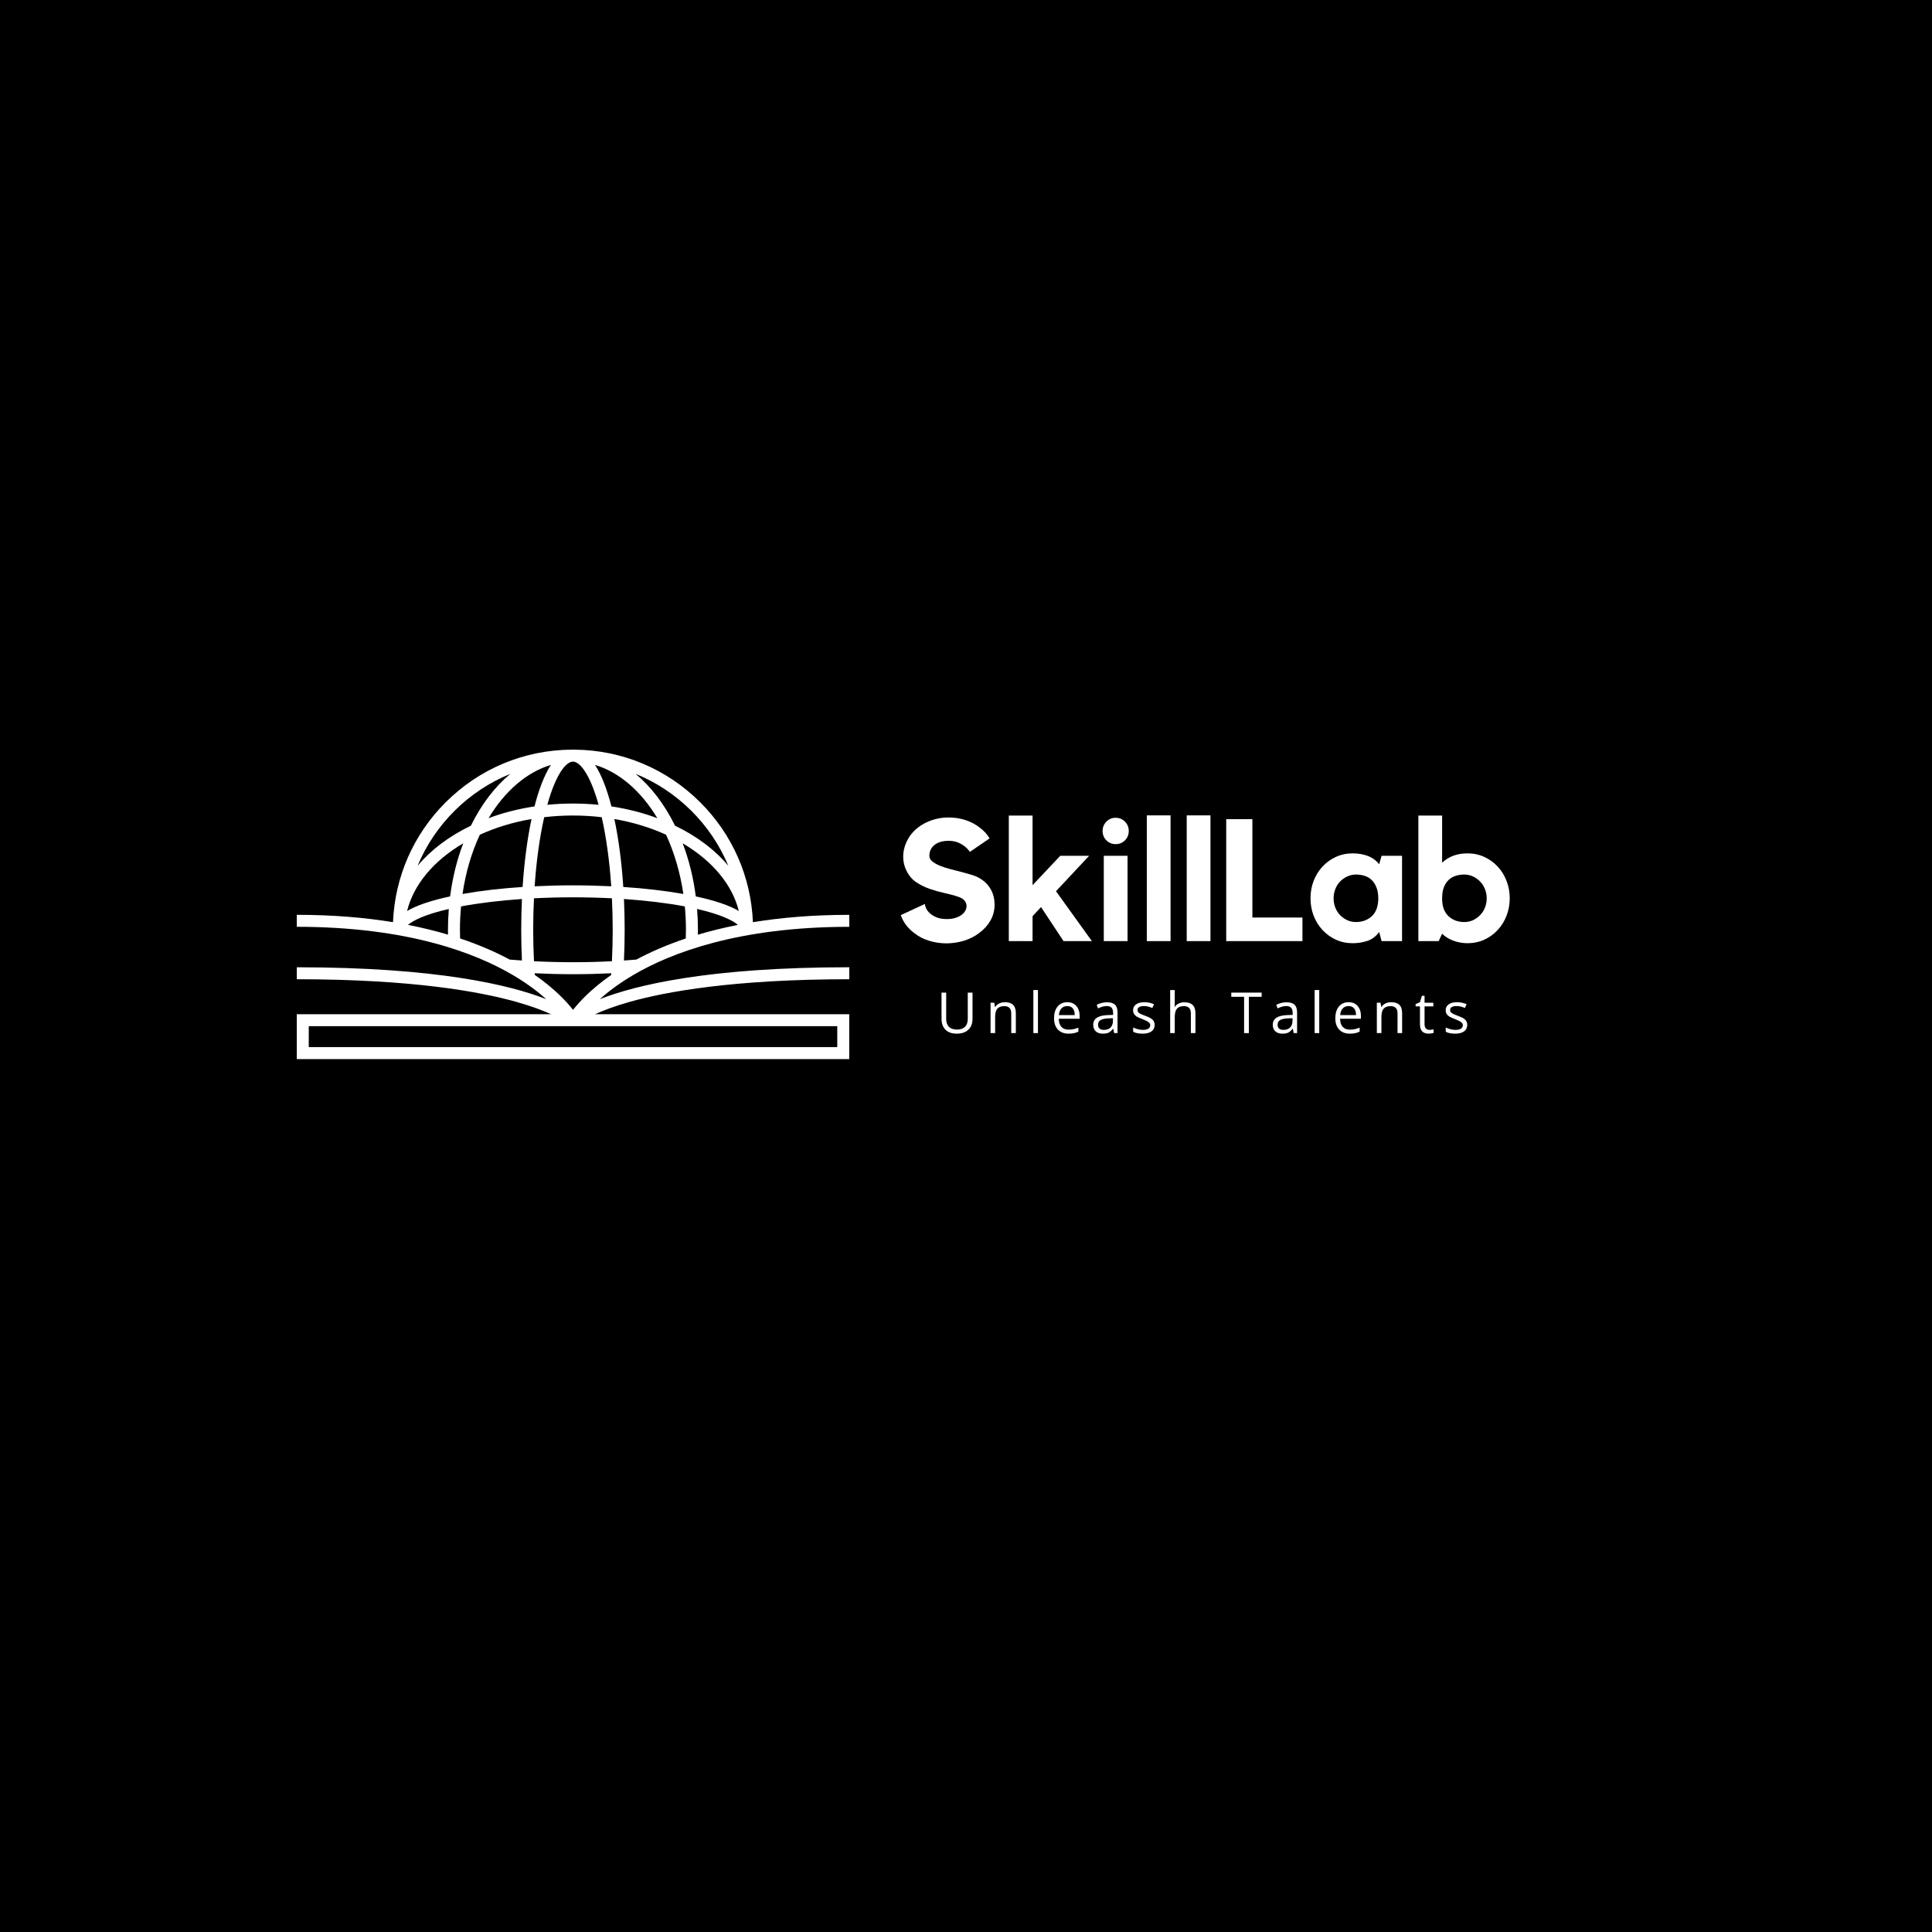 <svg xmlns="http://www.w3.org/2000/svg" xmlns:xlink="http://www.w3.org/1999/xlink" width="500" zoomAndPan="magnify" viewBox="0 0 375 375" height="500" preserveAspectRatio="xMidYMid meet" version="1.0"><defs><g/><clipPath id="97e5b3c307"><path d="M 57.594 145.504 L 164.844 145.504 L 164.844 205.504 L 57.594 205.504 Z M 57.594 145.504 " clip-rule="nonzero"/></clipPath></defs><rect x="-37.5" width="450" fill="#ffffff" y="-37.5" height="450" fill-opacity="1"/><rect x="-37.5" width="450" fill="#000000" y="-37.5" height="450" fill-opacity="1"/><g clip-path="url(#97e5b3c307)"><path fill="#ffffff" d="M 115.496 196.859 C 117.066 196.141 119.25 195.305 122.207 194.465 C 129.32 192.461 142.492 190.07 164.844 190.07 L 164.844 187.742 C 137.578 187.742 123.379 191.207 116.418 193.938 C 118.02 192.508 120.141 190.887 122.883 189.27 C 130.137 184.992 143.301 179.895 164.844 179.895 L 164.844 177.57 C 157.762 177.57 151.559 178.113 146.141 179 C 145.777 170.211 142.184 161.992 135.934 155.746 C 129.406 149.223 120.738 145.586 111.535 145.508 C 111.434 145.508 111.324 145.508 111.223 145.504 C 111.215 145.504 111.211 145.504 111.203 145.504 C 111.098 145.504 110.992 145.508 110.902 145.508 C 110.902 145.508 110.895 145.508 110.895 145.508 C 110.895 145.508 110.895 145.508 110.891 145.508 C 101.676 145.586 93.008 149.223 86.488 155.742 C 80.242 161.984 76.645 170.203 76.281 178.992 C 70.871 178.109 64.676 177.566 57.605 177.566 L 57.605 179.891 C 79.152 179.891 92.32 184.992 99.57 189.27 C 102.309 190.883 104.43 192.508 106.035 193.938 C 99.07 191.207 84.871 187.746 57.605 187.746 L 57.605 190.07 C 79.957 190.07 93.129 192.461 100.242 194.469 C 103.203 195.305 105.383 196.145 106.953 196.859 L 57.605 196.859 L 57.605 205.566 L 164.836 205.566 L 164.836 196.859 Z M 103.645 186.574 C 103.547 184.578 103.492 182.535 103.492 180.469 C 103.492 178.402 103.547 176.355 103.645 174.359 C 106.105 174.234 108.645 174.168 111.211 174.168 C 113.777 174.168 116.312 174.234 118.773 174.359 C 118.871 176.355 118.926 178.402 118.926 180.469 C 118.926 182.531 118.871 184.578 118.773 186.574 C 116.309 186.699 113.773 186.766 111.211 186.766 C 108.645 186.766 106.109 186.699 103.645 186.574 Z M 103.168 158.973 C 102.344 162.848 101.754 167.355 101.438 172.16 C 97.207 172.438 93.227 172.902 89.777 173.52 C 90.379 169.387 91.504 165.527 93.133 162.02 C 96.23 160.609 99.594 159.586 103.168 158.973 Z M 111.211 147.828 C 112.477 147.828 114.48 150.062 116.184 156.211 C 112.91 155.887 109.508 155.887 106.234 156.211 C 107.941 150.066 109.941 147.828 111.211 147.828 Z M 129.281 162.02 C 130.887 165.484 132.035 169.422 132.641 173.52 C 129.188 172.902 125.207 172.438 120.98 172.16 C 120.664 167.352 120.074 162.848 119.25 158.973 C 122.824 159.586 126.191 160.609 129.281 162.02 Z M 105.629 158.617 C 109.281 158.184 113.137 158.184 116.789 158.617 C 117.672 162.488 118.305 167.086 118.641 172.027 C 116.215 171.91 113.727 171.844 111.207 171.844 C 108.691 171.844 106.199 171.91 103.773 172.027 C 104.113 167.086 104.746 162.488 105.629 158.617 Z M 123.516 186.25 C 122.719 186.32 121.914 186.383 121.109 186.434 C 121.199 184.48 121.246 182.484 121.246 180.469 C 121.246 178.449 121.199 176.449 121.109 174.496 C 125.434 174.793 129.48 175.285 132.926 175.934 C 133.066 177.426 133.141 178.945 133.141 180.469 C 133.141 181.043 133.129 181.605 133.109 182.16 C 129.285 183.441 126.109 184.863 123.516 186.25 Z M 135.305 176.43 C 139.926 177.488 142.238 178.66 143.227 179.52 C 140.406 180.074 137.824 180.719 135.457 181.422 C 135.465 181.105 135.469 180.789 135.469 180.469 C 135.469 179.117 135.414 177.766 135.305 176.43 Z M 135.051 173.992 C 134.586 170.352 133.73 166.902 132.508 163.688 C 138.293 167.086 142.148 171.746 143.402 176.82 C 141.547 175.73 138.758 174.785 135.051 173.992 Z M 118.676 156.523 C 117.941 153.672 116.906 150.629 115.492 148.469 C 120.137 149.863 124.402 153.488 127.586 158.805 C 124.781 157.758 121.797 156.996 118.676 156.523 Z M 103.777 156.402 L 103.746 156.523 C 100.625 156.996 97.637 157.758 94.832 158.805 C 98.016 153.492 102.281 149.863 106.93 148.469 C 105.539 150.598 104.508 153.586 103.777 156.402 Z M 87.367 173.992 C 83.664 174.785 80.875 175.73 79.016 176.82 C 80.273 171.742 84.129 167.082 89.91 163.688 C 88.688 166.902 87.836 170.355 87.367 173.992 Z M 87.113 176.43 C 87.004 177.766 86.949 179.117 86.949 180.469 C 86.949 180.785 86.957 181.102 86.961 181.414 C 84.598 180.715 82.016 180.07 79.199 179.52 C 80.191 178.652 82.508 177.484 87.113 176.43 Z M 89.273 180.469 C 89.273 178.945 89.352 177.426 89.488 175.934 C 92.934 175.285 96.98 174.793 101.305 174.496 C 101.215 176.449 101.168 178.453 101.168 180.469 C 101.168 182.484 101.215 184.484 101.305 186.434 C 100.52 186.383 99.727 186.32 98.934 186.254 C 96.336 184.859 93.148 183.438 89.305 182.152 C 89.289 181.594 89.273 181.031 89.273 180.469 Z M 103.777 188.91 C 106.203 189.027 108.695 189.094 111.211 189.094 C 113.73 189.094 116.223 189.027 118.648 188.91 C 118.641 189.023 118.629 189.133 118.621 189.246 C 114.727 191.969 112.41 194.504 111.227 196.012 C 110.039 194.496 107.715 191.953 103.797 189.223 C 103.789 189.117 103.781 189.012 103.777 188.91 Z M 141.371 168.055 C 138.812 164.996 135.305 162.324 131.023 160.266 C 128.98 156.102 126.355 152.691 123.363 150.199 C 131.477 153.496 138.008 159.977 141.371 168.055 Z M 99.051 150.211 C 96.059 152.699 93.438 156.109 91.395 160.27 C 87.117 162.328 83.609 164.996 81.051 168.055 C 84.414 159.98 90.938 153.504 99.051 150.211 Z M 162.512 203.238 L 59.93 203.238 L 59.93 199.184 L 162.512 199.184 Z M 162.512 203.238 " fill-opacity="1" fill-rule="nonzero"/></g><g fill="#ffffff" fill-opacity="1"><g transform="translate(173.546, 182.67)"><g><path d="M 16.625 -12.188 C 17.562 -11.633 18.273 -10.922 18.766 -10.047 C 19.254 -9.18 19.5 -8.18 19.5 -7.047 C 19.5 -5.973 19.242 -4.973 18.734 -4.047 C 18.223 -3.129 17.5 -2.316 16.562 -1.609 C 15.719 -0.961 14.754 -0.461 13.672 -0.109 C 12.586 0.234 11.445 0.414 10.25 0.438 C 9.051 0.438 7.906 0.27 6.812 -0.062 C 5.719 -0.395 4.75 -0.895 3.906 -1.562 C 2.633 -2.52 1.766 -3.68 1.297 -5.047 L 5.984 -7.219 C 5.984 -6.988 6.055 -6.707 6.203 -6.375 C 6.359 -6.039 6.602 -5.719 6.938 -5.406 C 7.281 -5.094 7.719 -4.828 8.25 -4.609 C 8.781 -4.391 9.438 -4.281 10.219 -4.281 C 10.844 -4.281 11.395 -4.352 11.875 -4.5 C 12.352 -4.656 12.754 -4.848 13.078 -5.078 C 13.398 -5.316 13.645 -5.586 13.812 -5.891 C 13.977 -6.191 14.062 -6.5 14.062 -6.812 C 14.062 -7.164 13.941 -7.5 13.703 -7.812 C 13.473 -8.125 13.113 -8.367 12.625 -8.547 C 11.727 -8.859 10.785 -9.117 9.797 -9.328 C 8.805 -9.547 7.844 -9.816 6.906 -10.141 C 5.977 -10.461 5.113 -10.891 4.312 -11.422 C 3.508 -11.953 2.875 -12.695 2.406 -13.656 C 1.977 -14.5 1.766 -15.398 1.766 -16.359 C 1.766 -17.43 2.016 -18.469 2.516 -19.469 C 3.016 -20.469 3.703 -21.312 4.578 -22 C 5.398 -22.645 6.32 -23.141 7.344 -23.484 C 8.363 -23.828 9.441 -24 10.578 -24 C 11.711 -24 12.797 -23.832 13.828 -23.5 C 14.867 -23.164 15.801 -22.676 16.625 -22.031 C 17.426 -21.438 18.062 -20.738 18.531 -19.938 L 14.719 -17.328 C 14.258 -17.973 13.676 -18.488 12.969 -18.875 C 12.27 -19.27 11.488 -19.469 10.625 -19.469 C 9.414 -19.469 8.484 -19.195 7.828 -18.656 C 7.172 -18.125 6.844 -17.426 6.844 -16.562 C 6.844 -16.156 7.023 -15.797 7.391 -15.484 C 7.766 -15.18 8.242 -14.906 8.828 -14.656 C 9.422 -14.414 10.082 -14.195 10.812 -14 C 11.551 -13.812 12.281 -13.625 13 -13.438 C 13.727 -13.25 14.414 -13.055 15.062 -12.859 C 15.707 -12.66 16.227 -12.438 16.625 -12.188 Z M 16.625 -12.188 "/></g></g></g><g fill="#ffffff" fill-opacity="1"><g transform="translate(194.279, 182.67)"><g><path d="M 10.688 -9.688 L 17.656 0 L 12.156 0 L 7.781 -6.609 L 6.141 -4.844 L 6.141 0 L 1.531 0 L 1.531 -24.375 L 6.141 -24.375 L 6.141 -10.859 L 11.516 -16.562 L 17.125 -16.562 Z M 10.688 -9.688 "/></g></g></g><g fill="#ffffff" fill-opacity="1"><g transform="translate(212.341, 182.67)"><g><path d="M 6.516 0 L 1.906 0 L 1.906 -16.562 L 6.516 -16.562 Z M 4.203 -18.828 C 3.492 -18.828 2.895 -19.07 2.406 -19.562 C 1.914 -20.051 1.672 -20.656 1.672 -21.375 C 1.672 -22.082 1.914 -22.688 2.406 -23.188 C 2.895 -23.688 3.492 -23.938 4.203 -23.938 C 4.922 -23.938 5.523 -23.688 6.016 -23.188 C 6.504 -22.688 6.75 -22.082 6.75 -21.375 C 6.75 -20.656 6.504 -20.051 6.016 -19.562 C 5.523 -19.07 4.922 -18.828 4.203 -18.828 Z M 4.203 -18.828 "/></g></g></g><g fill="#ffffff" fill-opacity="1"><g transform="translate(220.955, 182.67)"><g><path d="M 1.641 -24.406 L 6.25 -24.406 L 6.25 0 L 1.641 0 Z M 1.641 -24.406 "/></g></g></g><g fill="#ffffff" fill-opacity="1"><g transform="translate(228.701, 182.67)"><g><path d="M 1.641 -24.406 L 6.25 -24.406 L 6.25 0 L 1.641 0 Z M 1.641 -24.406 "/></g></g></g><g fill="#ffffff" fill-opacity="1"><g transform="translate(236.446, 182.67)"><g><path d="M 6.641 -4.578 L 16.359 -4.578 L 16.359 0 L 1.562 0 L 1.562 -23.672 L 6.641 -23.672 Z M 6.641 -4.578 "/></g></g></g><g fill="#ffffff" fill-opacity="1"><g transform="translate(253.307, 182.67)"><g><path d="M 18.828 -16.562 L 18.828 0 L 14.859 0 L 14.391 -1.766 C 13.742 -0.898 12.969 -0.32 12.062 -0.031 C 11.164 0.258 10.227 0.406 9.25 0.406 C 8.07 0.406 6.984 0.176 5.984 -0.281 C 4.992 -0.738 4.129 -1.363 3.391 -2.156 C 2.66 -2.945 2.086 -3.867 1.672 -4.922 C 1.266 -5.984 1.062 -7.113 1.062 -8.312 C 1.062 -9.52 1.266 -10.648 1.672 -11.703 C 2.086 -12.766 2.66 -13.688 3.391 -14.469 C 4.129 -15.258 4.992 -15.883 5.984 -16.344 C 6.984 -16.801 8.07 -17.031 9.25 -17.031 C 10.32 -17.031 11.301 -16.863 12.188 -16.531 C 13.07 -16.195 13.805 -15.66 14.391 -14.922 L 14.859 -16.562 Z M 14.219 -8.25 C 14.219 -9.113 14.098 -9.836 13.859 -10.422 C 13.629 -11.016 13.32 -11.492 12.938 -11.859 C 12.551 -12.234 12.094 -12.504 11.562 -12.672 C 11.039 -12.836 10.484 -12.922 9.891 -12.922 C 9.285 -12.922 8.719 -12.797 8.188 -12.547 C 7.664 -12.305 7.203 -11.977 6.797 -11.562 C 6.398 -11.156 6.094 -10.664 5.875 -10.094 C 5.656 -9.531 5.547 -8.938 5.547 -8.312 C 5.547 -7.664 5.656 -7.062 5.875 -6.5 C 6.094 -5.945 6.398 -5.461 6.797 -5.047 C 7.203 -4.641 7.664 -4.312 8.188 -4.062 C 8.719 -3.82 9.285 -3.703 9.891 -3.703 C 11.086 -3.703 12.102 -4.07 12.938 -4.812 C 13.77 -5.562 14.195 -6.707 14.219 -8.25 Z M 14.219 -8.25 "/></g></g></g><g fill="#ffffff" fill-opacity="1"><g transform="translate(273.773, 182.67)"><g><path d="M 11.078 -17.031 C 12.242 -17.031 13.328 -16.801 14.328 -16.344 C 15.328 -15.883 16.191 -15.258 16.922 -14.469 C 17.66 -13.688 18.234 -12.766 18.641 -11.703 C 19.055 -10.648 19.266 -9.52 19.266 -8.312 C 19.266 -7.113 19.055 -5.984 18.641 -4.922 C 18.234 -3.867 17.66 -2.945 16.922 -2.156 C 16.191 -1.363 15.328 -0.738 14.328 -0.281 C 13.328 0.176 12.242 0.406 11.078 0.406 C 10.098 0.406 9.156 0.234 8.25 -0.109 C 7.352 -0.461 6.648 -0.906 6.141 -1.438 L 5.469 0 L 1.531 0 L 1.531 -24.375 L 6.141 -24.375 L 6.141 -15.219 C 7.41 -16.426 9.055 -17.031 11.078 -17.031 Z M 10.453 -3.703 C 11.055 -3.703 11.617 -3.82 12.141 -4.062 C 12.66 -4.312 13.117 -4.641 13.516 -5.047 C 13.922 -5.461 14.234 -5.945 14.453 -6.5 C 14.68 -7.062 14.797 -7.664 14.797 -8.312 C 14.797 -8.938 14.68 -9.531 14.453 -10.094 C 14.234 -10.664 13.922 -11.156 13.516 -11.562 C 13.117 -11.977 12.66 -12.305 12.141 -12.547 C 11.617 -12.797 11.055 -12.922 10.453 -12.922 C 9.848 -12.922 9.285 -12.836 8.766 -12.672 C 8.242 -12.504 7.785 -12.234 7.391 -11.859 C 7.004 -11.492 6.695 -11.016 6.469 -10.422 C 6.25 -9.836 6.141 -9.113 6.141 -8.25 C 6.141 -7.469 6.25 -6.789 6.469 -6.219 C 6.695 -5.656 7.004 -5.191 7.391 -4.828 C 7.785 -4.461 8.242 -4.18 8.766 -3.984 C 9.285 -3.797 9.848 -3.703 10.453 -3.703 Z M 10.453 -3.703 "/></g></g></g><g fill="#ffffff" fill-opacity="1"><g transform="translate(181.749, 200.525)"><g><path d="M 7.016 -7.859 L 7.016 -2.766 C 7.016 -1.867 6.742 -1.164 6.203 -0.656 C 5.66 -0.145 4.914 0.109 3.969 0.109 C 3.02 0.109 2.285 -0.145 1.766 -0.656 C 1.254 -1.176 1 -1.891 1 -2.797 L 1 -7.859 L 1.906 -7.859 L 1.906 -2.734 C 1.906 -2.078 2.082 -1.57 2.438 -1.219 C 2.801 -0.863 3.332 -0.688 4.031 -0.688 C 4.688 -0.688 5.191 -0.863 5.547 -1.219 C 5.91 -1.57 6.094 -2.078 6.094 -2.734 L 6.094 -7.859 Z M 7.016 -7.859 "/></g></g></g><g fill="#ffffff" fill-opacity="1"><g transform="translate(191.314, 200.525)"><g><path d="M 4.969 0 L 4.969 -3.812 C 4.969 -4.289 4.859 -4.645 4.641 -4.875 C 4.422 -5.113 4.082 -5.234 3.625 -5.234 C 3.008 -5.234 2.555 -5.066 2.266 -4.734 C 1.984 -4.398 1.844 -3.852 1.844 -3.094 L 1.844 0 L 0.953 0 L 0.953 -5.891 L 1.672 -5.891 L 1.812 -5.078 L 1.859 -5.078 C 2.035 -5.367 2.289 -5.594 2.625 -5.75 C 2.957 -5.914 3.328 -6 3.734 -6 C 4.441 -6 4.973 -5.828 5.328 -5.484 C 5.68 -5.141 5.859 -4.594 5.859 -3.844 L 5.859 0 Z M 4.969 0 "/></g></g></g><g fill="#ffffff" fill-opacity="1"><g transform="translate(199.622, 200.525)"><g><path d="M 1.844 0 L 0.953 0 L 0.953 -8.359 L 1.844 -8.359 Z M 1.844 0 "/></g></g></g><g fill="#ffffff" fill-opacity="1"><g transform="translate(203.964, 200.525)"><g><path d="M 3.438 0.109 C 2.562 0.109 1.875 -0.156 1.375 -0.688 C 0.875 -1.219 0.625 -1.953 0.625 -2.891 C 0.625 -3.836 0.852 -4.594 1.312 -5.156 C 1.781 -5.719 2.41 -6 3.203 -6 C 3.941 -6 4.523 -5.754 4.953 -5.266 C 5.379 -4.773 5.594 -4.133 5.594 -3.344 L 5.594 -2.781 L 1.547 -2.781 C 1.555 -2.094 1.727 -1.566 2.062 -1.203 C 2.395 -0.848 2.863 -0.672 3.469 -0.672 C 4.102 -0.672 4.727 -0.801 5.344 -1.062 L 5.344 -0.281 C 5.031 -0.133 4.734 -0.035 4.453 0.016 C 4.172 0.078 3.832 0.109 3.438 0.109 Z M 3.188 -5.25 C 2.719 -5.25 2.344 -5.094 2.062 -4.781 C 1.781 -4.477 1.613 -4.051 1.562 -3.5 L 4.641 -3.5 C 4.641 -4.062 4.516 -4.492 4.266 -4.797 C 4.016 -5.098 3.656 -5.25 3.188 -5.25 Z M 3.188 -5.25 "/></g></g></g><g fill="#ffffff" fill-opacity="1"><g transform="translate(211.693, 200.525)"><g><path d="M 4.562 0 L 4.391 -0.844 L 4.344 -0.844 C 4.051 -0.469 3.758 -0.211 3.469 -0.078 C 3.176 0.047 2.812 0.109 2.375 0.109 C 1.789 0.109 1.332 -0.039 1 -0.344 C 0.664 -0.645 0.5 -1.07 0.5 -1.625 C 0.5 -2.812 1.453 -3.438 3.359 -3.5 L 4.359 -3.531 L 4.359 -3.891 C 4.359 -4.359 4.258 -4.703 4.062 -4.922 C 3.863 -5.141 3.547 -5.25 3.109 -5.25 C 2.617 -5.25 2.062 -5.098 1.438 -4.797 L 1.172 -5.484 C 1.453 -5.641 1.766 -5.758 2.109 -5.844 C 2.461 -5.938 2.812 -5.984 3.156 -5.984 C 3.863 -5.984 4.383 -5.828 4.719 -5.516 C 5.051 -5.203 5.219 -4.703 5.219 -4.016 L 5.219 0 Z M 2.547 -0.625 C 3.109 -0.625 3.547 -0.773 3.859 -1.078 C 4.172 -1.391 4.328 -1.816 4.328 -2.359 L 4.328 -2.891 L 3.438 -2.859 C 2.727 -2.828 2.219 -2.711 1.906 -2.516 C 1.594 -2.328 1.438 -2.023 1.438 -1.609 C 1.438 -1.297 1.535 -1.051 1.734 -0.875 C 1.93 -0.707 2.203 -0.625 2.547 -0.625 Z M 2.547 -0.625 "/></g></g></g><g fill="#ffffff" fill-opacity="1"><g transform="translate(219.369, 200.525)"><g><path d="M 4.75 -1.609 C 4.75 -1.055 4.539 -0.629 4.125 -0.328 C 3.719 -0.035 3.145 0.109 2.406 0.109 C 1.625 0.109 1.016 -0.016 0.578 -0.266 L 0.578 -1.094 C 0.867 -0.945 1.176 -0.832 1.5 -0.75 C 1.82 -0.664 2.133 -0.625 2.438 -0.625 C 2.895 -0.625 3.25 -0.695 3.5 -0.844 C 3.758 -1 3.891 -1.227 3.891 -1.531 C 3.891 -1.758 3.785 -1.953 3.578 -2.109 C 3.379 -2.273 2.992 -2.473 2.422 -2.703 C 1.867 -2.898 1.477 -3.07 1.25 -3.219 C 1.02 -3.375 0.848 -3.551 0.734 -3.75 C 0.617 -3.945 0.562 -4.176 0.562 -4.438 C 0.562 -4.914 0.754 -5.297 1.141 -5.578 C 1.535 -5.859 2.078 -6 2.766 -6 C 3.398 -6 4.02 -5.867 4.625 -5.609 L 4.297 -4.875 C 3.711 -5.125 3.18 -5.25 2.703 -5.25 C 2.273 -5.25 1.953 -5.18 1.734 -5.047 C 1.523 -4.91 1.422 -4.727 1.422 -4.5 C 1.422 -4.344 1.457 -4.207 1.531 -4.094 C 1.613 -3.988 1.742 -3.883 1.922 -3.781 C 2.109 -3.676 2.453 -3.531 2.953 -3.344 C 3.648 -3.094 4.125 -2.836 4.375 -2.578 C 4.625 -2.316 4.75 -1.992 4.75 -1.609 Z M 4.75 -1.609 "/></g></g></g><g fill="#ffffff" fill-opacity="1"><g transform="translate(226.175, 200.525)"><g><path d="M 4.969 0 L 4.969 -3.812 C 4.969 -4.289 4.859 -4.645 4.641 -4.875 C 4.422 -5.113 4.082 -5.234 3.625 -5.234 C 3 -5.234 2.547 -5.066 2.266 -4.734 C 1.984 -4.398 1.844 -3.848 1.844 -3.078 L 1.844 0 L 0.953 0 L 0.953 -8.359 L 1.844 -8.359 L 1.844 -5.828 C 1.844 -5.523 1.828 -5.273 1.797 -5.078 L 1.844 -5.078 C 2.02 -5.359 2.27 -5.578 2.594 -5.734 C 2.914 -5.898 3.285 -5.984 3.703 -5.984 C 4.422 -5.984 4.957 -5.812 5.312 -5.469 C 5.676 -5.125 5.859 -4.582 5.859 -3.844 L 5.859 0 Z M 4.969 0 "/></g></g></g><g fill="#ffffff" fill-opacity="1"><g transform="translate(234.483, 200.525)"><g/></g></g><g fill="#ffffff" fill-opacity="1"><g transform="translate(238.901, 200.525)"><g><path d="M 3.5 0 L 2.578 0 L 2.578 -7.047 L 0.094 -7.047 L 0.094 -7.859 L 5.984 -7.859 L 5.984 -7.047 L 3.5 -7.047 Z M 3.5 0 "/></g></g></g><g fill="#ffffff" fill-opacity="1"><g transform="translate(246.544, 200.525)"><g><path d="M 4.562 0 L 4.391 -0.844 L 4.344 -0.844 C 4.051 -0.469 3.758 -0.211 3.469 -0.078 C 3.176 0.047 2.812 0.109 2.375 0.109 C 1.789 0.109 1.332 -0.039 1 -0.344 C 0.664 -0.645 0.5 -1.07 0.5 -1.625 C 0.5 -2.812 1.453 -3.438 3.359 -3.5 L 4.359 -3.531 L 4.359 -3.891 C 4.359 -4.359 4.258 -4.703 4.062 -4.922 C 3.863 -5.141 3.547 -5.25 3.109 -5.25 C 2.617 -5.25 2.062 -5.098 1.438 -4.797 L 1.172 -5.484 C 1.453 -5.641 1.766 -5.758 2.109 -5.844 C 2.461 -5.938 2.812 -5.984 3.156 -5.984 C 3.863 -5.984 4.383 -5.828 4.719 -5.516 C 5.051 -5.203 5.219 -4.703 5.219 -4.016 L 5.219 0 Z M 2.547 -0.625 C 3.109 -0.625 3.547 -0.773 3.859 -1.078 C 4.172 -1.391 4.328 -1.816 4.328 -2.359 L 4.328 -2.891 L 3.438 -2.859 C 2.727 -2.828 2.219 -2.711 1.906 -2.516 C 1.594 -2.328 1.438 -2.023 1.438 -1.609 C 1.438 -1.297 1.535 -1.051 1.734 -0.875 C 1.93 -0.707 2.203 -0.625 2.547 -0.625 Z M 2.547 -0.625 "/></g></g></g><g fill="#ffffff" fill-opacity="1"><g transform="translate(254.219, 200.525)"><g><path d="M 1.844 0 L 0.953 0 L 0.953 -8.359 L 1.844 -8.359 Z M 1.844 0 "/></g></g></g><g fill="#ffffff" fill-opacity="1"><g transform="translate(258.561, 200.525)"><g><path d="M 3.438 0.109 C 2.562 0.109 1.875 -0.156 1.375 -0.688 C 0.875 -1.219 0.625 -1.953 0.625 -2.891 C 0.625 -3.836 0.852 -4.594 1.312 -5.156 C 1.781 -5.719 2.41 -6 3.203 -6 C 3.941 -6 4.523 -5.754 4.953 -5.266 C 5.379 -4.773 5.594 -4.133 5.594 -3.344 L 5.594 -2.781 L 1.547 -2.781 C 1.555 -2.094 1.727 -1.566 2.062 -1.203 C 2.395 -0.848 2.863 -0.672 3.469 -0.672 C 4.102 -0.672 4.727 -0.801 5.344 -1.062 L 5.344 -0.281 C 5.031 -0.133 4.734 -0.035 4.453 0.016 C 4.172 0.078 3.832 0.109 3.438 0.109 Z M 3.188 -5.25 C 2.719 -5.25 2.344 -5.094 2.062 -4.781 C 1.781 -4.477 1.613 -4.051 1.562 -3.5 L 4.641 -3.5 C 4.641 -4.062 4.516 -4.492 4.266 -4.797 C 4.016 -5.098 3.656 -5.25 3.188 -5.25 Z M 3.188 -5.25 "/></g></g></g><g fill="#ffffff" fill-opacity="1"><g transform="translate(266.29, 200.525)"><g><path d="M 4.969 0 L 4.969 -3.812 C 4.969 -4.289 4.859 -4.645 4.641 -4.875 C 4.422 -5.113 4.082 -5.234 3.625 -5.234 C 3.008 -5.234 2.555 -5.066 2.266 -4.734 C 1.984 -4.398 1.844 -3.852 1.844 -3.094 L 1.844 0 L 0.953 0 L 0.953 -5.891 L 1.672 -5.891 L 1.812 -5.078 L 1.859 -5.078 C 2.035 -5.367 2.289 -5.594 2.625 -5.75 C 2.957 -5.914 3.328 -6 3.734 -6 C 4.441 -6 4.973 -5.828 5.328 -5.484 C 5.68 -5.141 5.859 -4.594 5.859 -3.844 L 5.859 0 Z M 4.969 0 "/></g></g></g><g fill="#ffffff" fill-opacity="1"><g transform="translate(274.599, 200.525)"><g><path d="M 2.844 -0.625 C 3 -0.625 3.148 -0.633 3.297 -0.656 C 3.453 -0.688 3.57 -0.711 3.656 -0.734 L 3.656 -0.047 C 3.551 -0.004 3.406 0.031 3.219 0.062 C 3.031 0.094 2.863 0.109 2.719 0.109 C 1.582 0.109 1.016 -0.488 1.016 -1.688 L 1.016 -5.188 L 0.172 -5.188 L 0.172 -5.625 L 1.016 -6 L 1.391 -7.25 L 1.906 -7.25 L 1.906 -5.891 L 3.609 -5.891 L 3.609 -5.188 L 1.906 -5.188 L 1.906 -1.734 C 1.906 -1.379 1.988 -1.102 2.156 -0.906 C 2.32 -0.719 2.551 -0.625 2.844 -0.625 Z M 2.844 -0.625 "/></g></g></g><g fill="#ffffff" fill-opacity="1"><g transform="translate(280.042, 200.525)"><g><path d="M 4.75 -1.609 C 4.75 -1.055 4.539 -0.629 4.125 -0.328 C 3.719 -0.035 3.145 0.109 2.406 0.109 C 1.625 0.109 1.016 -0.016 0.578 -0.266 L 0.578 -1.094 C 0.867 -0.945 1.176 -0.832 1.5 -0.75 C 1.82 -0.664 2.133 -0.625 2.438 -0.625 C 2.895 -0.625 3.25 -0.695 3.5 -0.844 C 3.758 -1 3.891 -1.227 3.891 -1.531 C 3.891 -1.758 3.785 -1.953 3.578 -2.109 C 3.379 -2.273 2.992 -2.473 2.422 -2.703 C 1.867 -2.898 1.477 -3.07 1.25 -3.219 C 1.02 -3.375 0.848 -3.551 0.734 -3.75 C 0.617 -3.945 0.562 -4.176 0.562 -4.438 C 0.562 -4.914 0.754 -5.297 1.141 -5.578 C 1.535 -5.859 2.078 -6 2.766 -6 C 3.398 -6 4.02 -5.867 4.625 -5.609 L 4.297 -4.875 C 3.711 -5.125 3.18 -5.25 2.703 -5.25 C 2.273 -5.25 1.953 -5.18 1.734 -5.047 C 1.523 -4.91 1.422 -4.727 1.422 -4.5 C 1.422 -4.344 1.457 -4.207 1.531 -4.094 C 1.613 -3.988 1.742 -3.883 1.922 -3.781 C 2.109 -3.676 2.453 -3.531 2.953 -3.344 C 3.648 -3.094 4.125 -2.836 4.375 -2.578 C 4.625 -2.316 4.75 -1.992 4.75 -1.609 Z M 4.75 -1.609 "/></g></g></g></svg>